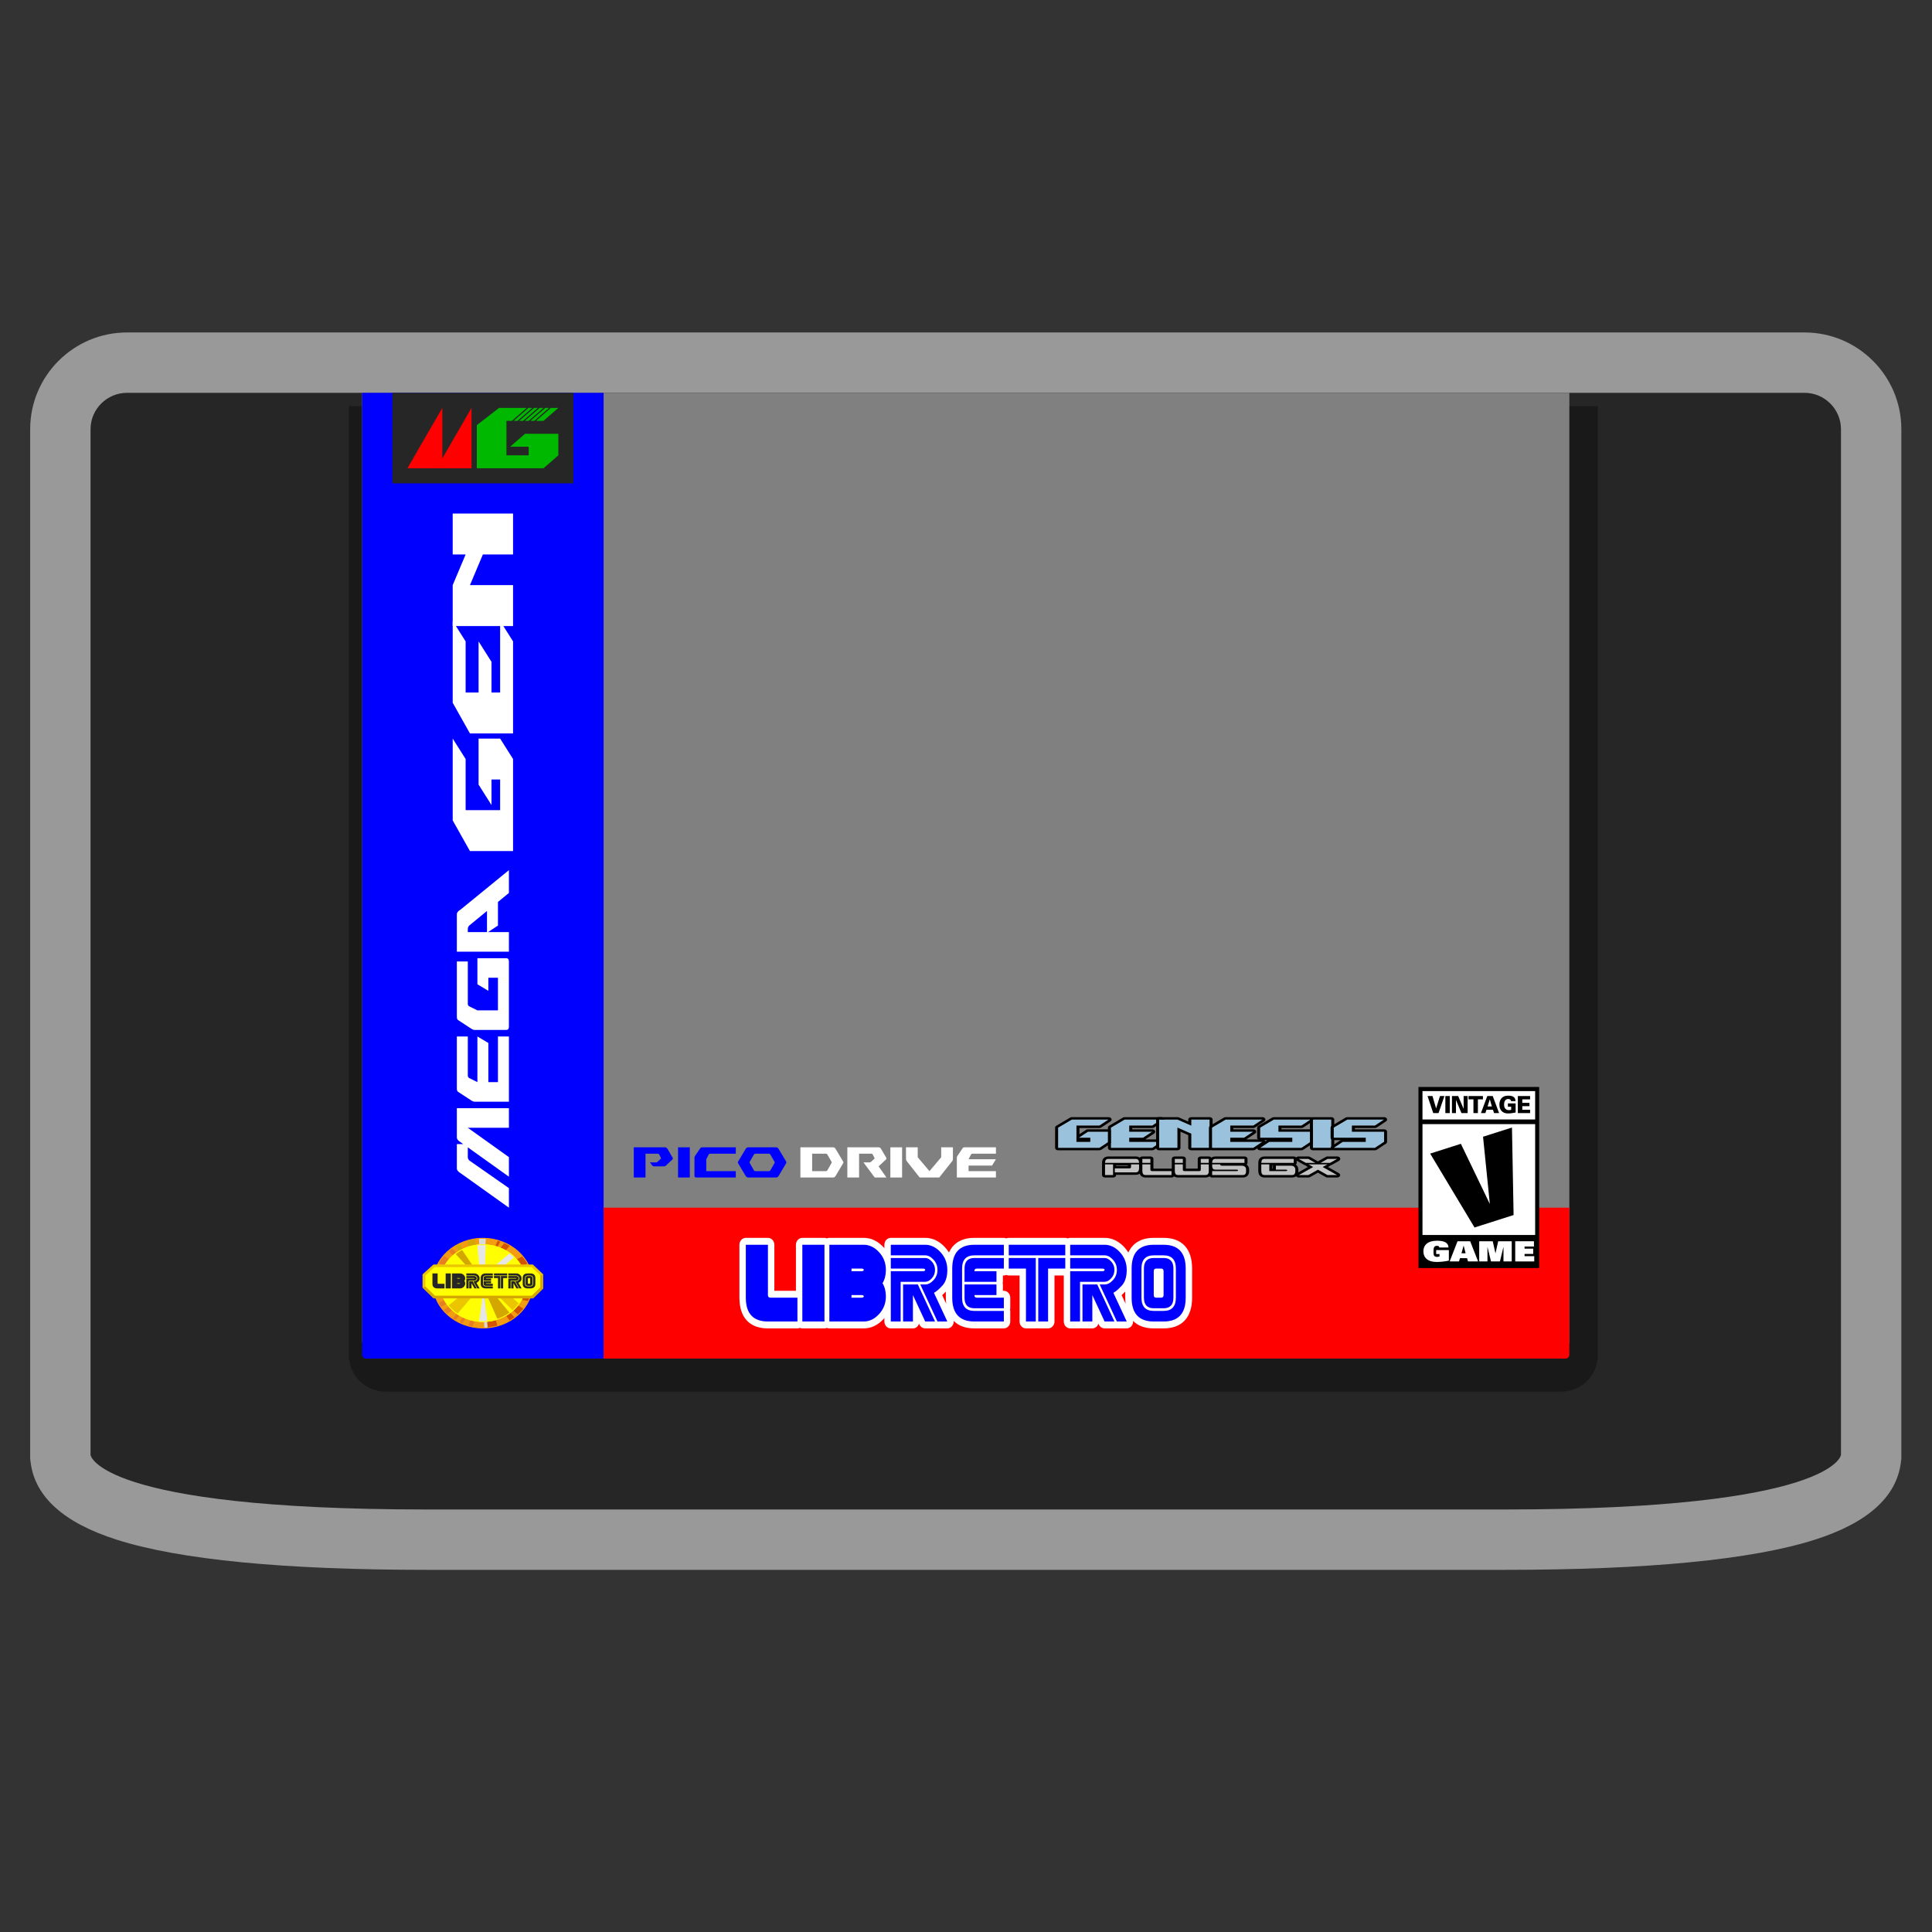 <?xml version="1.0" encoding="UTF-8" standalone="no"?>
<svg
   xmlns:dc="http://purl.org/dc/elements/1.1/"
   xmlns:cc="http://creativecommons.org/ns#"
   xmlns:rdf="http://www.w3.org/1999/02/22-rdf-syntax-ns#"
   xmlns:svg="http://www.w3.org/2000/svg"
   xmlns="http://www.w3.org/2000/svg"
   viewBox="0 0 341.333 341.333"
   height="341.333"
   width="341.333"
   xml:space="preserve"
   id="svg2"
   version="1.1"><rect x="0" y="0" width="341.333" height="341.333" fill="#333333" stroke="none"/><defs
     id="defs6"><clipPath
       id="clipPath18"
       clipPathUnits="userSpaceOnUse"><path
         id="path16"
         d="M 0,256 H 256 V 0 H 0 Z" /></clipPath><clipPath
       id="clipPath26"
       clipPathUnits="userSpaceOnUse"><path
         id="path24"
         d="M 4,212 H 252 V 48 H 4 Z" /></clipPath></defs><g
     transform="matrix(1.333,0,0,-1.333,0,341.333)"
     id="g10"><g
       id="g12"><g
         clip-path="url(#clipPath18)"
         id="g14"><g
           id="g20"><g
             id="g22" /><g
             id="g34"><g
               style="opacity:0.5"
               id="g32"
               clip-path="url(#clipPath26)"><g
                 id="g30"
                 transform="translate(239.167,212)"><path
                   id="path28"
                   style="fill:#ffffff;fill-opacity:1;fill-rule:nonzero;stroke:none"
                   d="m 0,0 h -222.333 c -7.077,0 -12.834,-5.75 -12.834,-12.818 v -135.955 -0.5 l 0.062,-0.496 c 0.573,-4.568 4.416,-8.013 11.422,-10.241 8.325,-2.647 22.139,-3.989 41.061,-3.99 h 142.911 c 18.921,0.001 32.736,1.343 41.061,3.99 7.006,2.228 10.848,5.673 11.421,10.241 l 0.062,0.496 v 0.5 135.955 C 12.833,-5.75 7.076,0 0,0" /></g></g></g></g><g
           transform="translate(239.167,204)"
           id="g36"><path
             id="path38"
             style="fill:#262626;fill-opacity:1;fill-rule:nonzero;stroke:none"
             d="m 0,0 h -222.333 c -2.659,0 -4.834,-2.168 -4.834,-4.818 v -135.955 c 0,0 0.906,-7.226 44.545,-7.227 h 142.911 c 43.638,0.001 44.544,7.227 44.544,7.227 V -4.818 C 4.833,-2.168 2.658,0 0,0" /></g><g
           transform="translate(211.778,202.237)"
           id="g40"><path
             id="path42"
             style="fill:#191919;fill-opacity:1;fill-rule:nonzero;stroke:none"
             d="m 0,0 h -165.542 v -125.779 c 0,-2.67 2.164,-4.834 4.834,-4.834 H -4.833 c 2.669,0 4.833,2.164 4.833,4.834 z" /></g><g
           transform="translate(208,204)"
           id="g44"><path
             id="path46"
             style="fill:#808080;fill-opacity:1;fill-rule:nonzero;stroke:none"
             d="M 0,0 V -125.541 C 0,-126.897 -1.079,-128 -2.406,-128 h -155.188 c -1.327,0 -2.406,1.103 -2.406,2.459 V 0 H 0" /></g><g
           transform="translate(207.49,76)"
           id="g48"><path
             id="path50"
             style="fill:#ff0000;fill-opacity:1;fill-rule:nonzero;stroke:none"
             d="m 0,0 h -135.49 v 20 h 136 V 0.51 C 0.51,0.228 0.282,0 0,0" /></g><g
           transform="translate(188,112)"
           id="g52"><path
             id="path54"
             style="fill:#000000;fill-opacity:1;fill-rule:nonzero;stroke:none"
             d="M 0,0 V -4.309 -4.922 -19.712 -20.237 -24 h 16 v 3.763 0.525 14.79 0.613 V 0 Z" /></g><path
           id="path56"
           style="fill:#ffffff;fill-opacity:1;fill-rule:nonzero;stroke:none"
           d="m 203.467,92.381 h -14.933 v 14.692 h 14.933 z" /><path
           id="path58"
           style="fill:#ffffff;fill-opacity:1;fill-rule:nonzero;stroke:none"
           d="m 188.533,111.451 h 14.933 v -3.76 h -14.933 z" /><g
           transform="translate(190.348,90.383)"
           id="g60"><path
             id="path62"
             style="fill:#ffffff;fill-opacity:1;fill-rule:nonzero;stroke:none"
             d="M 0,0 H 1.681 V -1.4 C 1.175,-1.508 0.587,-1.578 0.054,-1.578 c -1.175,0 -1.749,0.589 -1.749,1.408 0,0.819 0.574,1.408 1.785,1.408 1.004,0 1.528,-0.271 1.541,-0.897 H 0.42 C 0.416,0.426 0.375,0.482 0.321,0.515 0.267,0.548 0.19,0.563 0.109,0.563 c -0.195,0 -0.321,-0.081 -0.385,-0.189 -0.063,-0.107 -0.081,-0.37 -0.081,-0.596 0,-0.259 0.027,-0.437 0.086,-0.523 0.077,-0.111 0.203,-0.159 0.37,-0.159 0.122,0 0.24,0.015 0.344,0.056 v 0.322 H 0 Z" /></g><g
           transform="translate(194.25,89.957)"
           id="g64"><path
             id="path66"
             style="fill:#ffffff;fill-opacity:1;fill-rule:nonzero;stroke:none"
             d="M 0,0 -0.258,1.008 H -0.267 L -0.551,0 Z M -1.071,1.593 H 0.605 L 1.654,-1.082 H 0.316 l -0.126,0.43 h -0.936 l -0.131,-0.43 h -1.238 z" /></g><g
           transform="translate(199.268,90.787)"
           id="g68"><path
             id="path70"
             style="fill:#ffffff;fill-opacity:1;fill-rule:nonzero;stroke:none"
             d="M 0,0 H -0.009 L -0.47,-1.912 H -1.654 L -2.115,0 h -0.009 v -1.912 h -1.093 v 2.675 h 1.794 l 0.357,-1.593 h 0.009 L -0.7,0.763 H 1.094 V -1.912 H 0 Z" /></g><g
           transform="translate(200.825,91.55)"
           id="g72"><path
             id="path74"
             style="fill:#ffffff;fill-opacity:1;fill-rule:nonzero;stroke:none"
             d="M 0,0 H 2.481 V -0.697 H 1.238 V -0.982 H 2.386 V -1.678 H 1.238 v -0.3 H 2.521 V -2.675 H 0 Z" /></g><g
           transform="translate(190.852,110.795)"
           id="g76"><path
             id="path78"
             style="fill:#000000;fill-opacity:1;fill-rule:nonzero;stroke:none"
             d="M 0,0 H 0.588 L -0.189,-2.258 H -0.895 L -1.648,0 h 0.653 l 0.481,-1.636 h 0.006 z" /></g><path
           id="path80"
           style="fill:#000000;fill-opacity:1;fill-rule:nonzero;stroke:none"
           d="m 191.565,110.795 h 0.59 v -2.258 h -0.59 z" /><g
           transform="translate(192.439,110.795)"
           id="g82"><path
             id="path84"
             style="fill:#000000;fill-opacity:1;fill-rule:nonzero;stroke:none"
             d="m 0,0 h 0.827 l 0.714,-1.682 0.006,0.006 V 0 H 2.079 V -2.258 H 1.261 L 0.537,-0.529 H 0.531 V -2.258 H 0 Z" /></g><g
           transform="translate(195.287,110.358)"
           id="g86"><path
             id="path88"
             style="fill:#000000;fill-opacity:1;fill-rule:nonzero;stroke:none"
             d="m 0,0 h -0.652 v 0.438 h 1.91 V 0 H 0.59 V -1.82 H 0 Z" /></g><g
           transform="translate(197.732,109.416)"
           id="g90"><path
             id="path92"
             style="fill:#000000;fill-opacity:1;fill-rule:nonzero;stroke:none"
             d="M 0,0 -0.272,0.938 H -0.281 L -0.57,0 Z m -1.45,-0.879 0.842,2.258 h 0.72 L 0.954,-0.879 H 0.286 l -0.141,0.441 h -0.866 l -0.138,-0.441 z" /></g><g
           transform="translate(200.288,109.382)"
           id="g94"><path
             id="path96"
             style="fill:#000000;fill-opacity:1;fill-rule:nonzero;stroke:none"
             d="M 0,0 H -0.434 V 0.438 H 0.59 v -1.207 c -0.478,-0.075 -0.569,-0.122 -1.083,-0.122 -0.664,0.022 -1.069,0.469 -1.069,1.176 0,0.706 0.405,1.154 1.069,1.176 0.517,0.015 1.06,-0.066 1.069,-0.723 h -0.591 c -0.029,0.219 -0.192,0.285 -0.386,0.285 -0.399,0 -0.541,-0.373 -0.541,-0.738 0,-0.445 0.21,-0.739 0.635,-0.739 0.109,0 0.218,0.019 0.307,0.038 z" /></g><g
           transform="translate(201.172,108.537)"
           id="g98"><path
             id="path100"
             style="fill:#000000;fill-opacity:1;fill-rule:nonzero;stroke:none"
             d="M 0,0 V 2.258 H 1.624 V 1.82 H 0.591 V 1.354 h 0.95 V 0.916 H 0.591 V 0.438 H 1.624 V 0 Z" /></g><g
           transform="translate(189.551,103.168)"
           id="g102"><path
             id="path104"
             style="fill:#000000;fill-opacity:1;fill-rule:nonzero;stroke:none"
             d="m 0,0 4.071,1.298 3.803,-7.903 0.028,0.009 -0.893,8.831 3.834,1.222 0.215,-11.6 -5.177,-1.651 z" /></g><g
           transform="translate(125.359,84.88)"
           id="g106"><path
             id="path108"
             style="fill:#ffffff;fill-opacity:1;fill-rule:nonzero;stroke:none"
             d="m 0,0 v -0.809 c 0,-0.285 0.023,-0.549 0.054,-0.806 l -0.533,1.144 C -0.328,-0.339 -0.165,-0.171 0,0 m 23.776,0 v -0.809 c 0,-0.285 0.023,-0.549 0.055,-0.806 l -0.533,1.144 c 0.15,0.132 0.314,0.3 0.478,0.471 M 28.86,7.12 H 27.557 C 25.896,7.12 24.758,6.434 24.192,5.176 24.044,5.419 23.872,5.65 23.671,5.868 22.904,6.699 22.02,7.12 21.043,7.12 H 16.484 C 16.368,7.12 16.258,7.094 16.158,7.049 16.057,7.094 15.948,7.12 15.832,7.12 H 8.341 C 8.225,7.12 8.116,7.094 8.015,7.049 7.915,7.094 7.805,7.12 7.689,7.12 H 3.781 C 2.12,7.12 0.982,6.434 0.416,5.176 0.267,5.419 0.095,5.65 -0.106,5.868 -0.873,6.699 -1.757,7.12 -2.733,7.12 h -4.56 c -0.469,0 -0.85,-0.41 -0.85,-0.915 V 5.731 C -8.181,5.775 -8.208,5.825 -8.248,5.868 -9.015,6.699 -9.899,7.12 -10.876,7.12 h -4.56 c -0.115,0 -0.225,-0.026 -0.325,-0.071 -0.101,0.045 -0.21,0.071 -0.326,0.071 h -2.931 c -0.47,0 -0.85,-0.41 -0.85,-0.915 V 0.106 h -2.86 v 6.099 c 0,0.505 -0.38,0.915 -0.85,0.915 h -2.931 c -0.469,0 -0.85,-0.41 -0.85,-0.915 v -7.014 c 0,-2.625 1.343,-4.071 3.781,-4.071 h 3.909 c 0.115,0 0.225,0.026 0.325,0.071 0.101,-0.045 0.21,-0.071 0.326,-0.071 h 2.931 c 0.116,0 0.225,0.026 0.326,0.071 0.1,-0.045 0.21,-0.071 0.325,-0.071 h 4.56 c 0.977,0 1.861,0.421 2.628,1.252 0.04,0.043 0.067,0.093 0.105,0.137 v -0.474 c 0,-0.505 0.381,-0.915 0.85,-0.915 h 1.303 c 0.056,0 0.11,0.006 0.163,0.017 0.052,-0.011 0.107,-0.017 0.163,-0.017 h 1.302 c 0.379,0 0.699,0.266 0.809,0.634 l 0.06,-0.128 c 0.144,-0.31 0.438,-0.506 0.76,-0.506 h 1.303 c 0.055,0 0.109,0.006 0.163,0.017 0.053,-0.011 0.107,-0.017 0.162,-0.017 h 1.303 c 0.295,0 0.569,0.164 0.723,0.434 0.099,0.172 0.133,0.37 0.117,0.565 0.639,-0.652 1.559,-0.999 2.743,-0.999 h 3.908 c 0.47,0 0.85,0.41 0.85,0.915 v 1.403 c 0,0.062 -0.022,0.116 -0.033,0.175 0.011,0.059 0.033,0.113 0.033,0.175 v 1.403 c 0,0.505 -0.38,0.915 -0.85,0.915 H 7.562 V 0.945 C 7.562,1.007 7.54,1.061 7.529,1.12 7.54,1.179 7.562,1.233 7.562,1.295 v 0.839 h 0.127 c 0.116,0 0.226,0.026 0.326,0.071 C 8.116,2.16 8.225,2.134 8.341,2.134 h 1.43 v -6.099 c 0,-0.505 0.381,-0.915 0.85,-0.915 h 1.303 c 0.055,0 0.11,0.006 0.162,0.017 0.053,-0.011 0.108,-0.017 0.163,-0.017 h 1.303 c 0.469,0 0.85,0.41 0.85,0.915 v 6.099 h 1.232 v -6.099 c 0,-0.505 0.38,-0.915 0.85,-0.915 h 1.302 c 0.056,0 0.11,0.006 0.163,0.017 0.053,-0.011 0.107,-0.017 0.163,-0.017 h 1.303 c 0.378,0 0.699,0.266 0.809,0.634 l 0.059,-0.128 c 0.144,-0.31 0.439,-0.506 0.76,-0.506 h 1.303 c 0.055,0 0.11,0.006 0.163,0.017 0.053,-0.011 0.108,-0.017 0.163,-0.017 h 1.303 c 0.294,0 0.568,0.164 0.723,0.434 0.098,0.172 0.133,0.37 0.116,0.565 0.639,-0.652 1.559,-0.999 2.743,-0.999 h 1.303 c 2.438,0 3.781,1.446 3.781,4.071 v 3.858 c 0,2.625 -1.343,4.071 -3.781,4.071" /></g><g
           transform="translate(123.928,80.915)"
           id="g110"><path
             id="path112"
             style="fill:#0000ff;fill-opacity:1;fill-rule:nonzero;stroke:none"
             d="M 0,0 H -1.303 L -2.931,3.507 V 0 H -4.234 V 4.91 H -2.28 Z M 0,6.839 C 0,6.402 -0.143,6.03 -0.429,5.722 -0.715,5.414 -1.006,5.26 -1.303,5.26 H -4.56 V 0 h -1.303 v 6.663 h 4.234 c 0.218,0 0.326,0.059 0.326,0.176 0,0.117 -0.108,0.175 -0.326,0.175 h -4.234 v 1.403 h 4.56 c 0.297,0 0.588,-0.156 0.874,-0.468 C -0.143,7.637 0,7.267 0,6.839 m 1.629,0 C 1.629,5.919 1.41,5.223 0.972,4.752 0.534,4.28 0.163,3.963 -0.141,3.799 L 1.629,0 H 0.326 l -2.28,4.91 h 0.651 c 0.384,0 0.751,0.189 1.102,0.567 0.351,0.378 0.527,0.832 0.527,1.362 0,0.522 -0.176,0.974 -0.527,1.356 -0.351,0.382 -0.718,0.572 -1.102,0.572 h -4.56 v 1.403 h 4.56 c 0.746,0 1.421,-0.327 2.025,-0.982 C 1.326,8.534 1.629,7.75 1.629,6.839" /></g><g
           transform="translate(126.208,87.929)"
           id="g114"><path
             id="path116"
             style="fill:#0000ff;fill-opacity:1;fill-rule:nonzero;stroke:none"
             d="M 0,0 C 0,2.104 0.977,3.156 2.931,3.156 H 6.84 V 1.753 H 2.931 C 1.846,1.753 1.303,1.169 1.303,0 v -3.858 c 0,-1.169 0.543,-1.753 1.628,-1.753 H 6.84 V -7.014 H 2.931 C 0.977,-7.014 0,-5.962 0,-3.858 Z" /></g><g
           transform="translate(127.837,86.175)"
           id="g118"><path
             id="path120"
             style="fill:#0000ff;fill-opacity:1;fill-rule:nonzero;stroke:none"
             d="M 0,0 V 1.753 C 0,2.689 0.434,3.156 1.303,3.156 H 5.211 V 1.753 H 1.629 C 1.411,1.753 1.303,1.637 1.303,1.403 H 4.234 V 0 Z" /></g><g
           transform="translate(127.837,85.825)"
           id="g122"><path
             id="path124"
             style="fill:#0000ff;fill-opacity:1;fill-rule:nonzero;stroke:none"
             d="M 0,0 H 4.234 V -1.403 H 1.303 c 0,-0.234 0.108,-0.351 0.326,-0.351 H 5.211 V -3.156 H 1.303 C 0.434,-3.156 0,-2.689 0,-1.754 Z" /></g><g
           transform="translate(137.608,89.332)"
           id="g126"><path
             id="path128"
             style="fill:#0000ff;fill-opacity:1;fill-rule:nonzero;stroke:none"
             d="M 0,0 H 3.583 V -1.403 H 1.303 V -8.417 H 0 Z m -0.326,0 v -8.417 h -1.303 v 7.014 H -3.908 V 0 Z m 3.909,0.351 h -7.491 v 1.403 h 7.491 z" /></g><g
           transform="translate(147.705,80.915)"
           id="g130"><path
             id="path132"
             style="fill:#0000ff;fill-opacity:1;fill-rule:nonzero;stroke:none"
             d="M 0,0 H -1.303 L -2.931,3.507 V 0 H -4.234 V 4.91 H -2.28 Z M 0,6.839 C 0,6.402 -0.143,6.03 -0.429,5.722 -0.715,5.414 -1.006,5.26 -1.303,5.26 H -4.56 V 0 h -1.303 v 6.663 h 4.234 c 0.218,0 0.326,0.059 0.326,0.176 0,0.117 -0.108,0.175 -0.326,0.175 h -4.234 v 1.403 h 4.56 c 0.297,0 0.588,-0.156 0.874,-0.468 C -0.143,7.637 0,7.267 0,6.839 m 1.629,0 C 1.629,5.919 1.41,5.223 0.972,4.752 0.534,4.28 0.163,3.963 -0.141,3.799 L 1.629,0 H 0.326 l -2.28,4.91 h 0.651 c 0.384,0 0.751,0.189 1.102,0.567 0.351,0.378 0.527,0.832 0.527,1.362 0,0.522 -0.176,0.974 -0.527,1.356 -0.351,0.382 -0.718,0.572 -1.102,0.572 h -4.56 v 1.403 h 4.56 c 0.746,0 1.421,-0.327 2.025,-0.982 C 1.326,8.534 1.629,7.75 1.629,6.839" /></g><g
           transform="translate(154.219,87.578)"
           id="g134"><path
             id="path136"
             style="fill:#0000ff;fill-opacity:1;fill-rule:nonzero;stroke:none"
             d="M 0,0 C 0,0.234 -0.109,0.351 -0.326,0.351 H -0.977 C -1.194,0.351 -1.303,0.234 -1.303,0 v -3.156 c 0,-0.234 0.109,-0.351 0.326,-0.351 h 0.651 C -0.109,-3.507 0,-3.39 0,-3.156 Z M 1.303,0.351 V -3.507 C 1.303,-4.442 0.869,-4.91 0,-4.91 h -1.303 c -0.868,0 -1.303,0.468 -1.303,1.403 v 3.858 c 0,0.935 0.435,1.402 1.303,1.402 H 0 c 0.869,0 1.303,-0.467 1.303,-1.402 m 0.326,0 C 1.629,1.52 1.086,2.104 0,2.104 h -1.303 c -1.086,0 -1.628,-0.584 -1.628,-1.753 v -3.858 c 0,-1.169 0.542,-1.753 1.628,-1.753 H 0 c 1.086,0 1.629,0.584 1.629,1.753 z m 1.302,0 V -3.507 C 2.931,-5.611 1.954,-6.663 0,-6.663 h -1.303 c -1.954,0 -2.931,1.052 -2.931,3.156 v 3.858 c 0,2.104 0.977,3.156 2.931,3.156 H 0 c 1.954,0 2.931,-1.052 2.931,-3.156" /></g><g
           transform="translate(102.107,84.071)"
           id="g138"><path
             id="path140"
             style="fill:#0000ff;fill-opacity:1;fill-rule:nonzero;stroke:none"
             d="M 0,0 C -0.217,0 -0.326,0.117 -0.326,0.351 V 7.014 H -3.257 V 0 c 0,-2.104 0.977,-3.156 2.931,-3.156 h 3.909 l 0,3.156 z" /></g><path
           id="path142"
           style="fill:#0000ff;fill-opacity:1;fill-rule:nonzero;stroke:none"
           d="m 106.34,80.915 h 2.931 v 10.17 h -2.931 z" /><g
           transform="translate(114.157,87.578)"
           id="g144"><path
             id="path146"
             style="fill:#0000ff;fill-opacity:1;fill-rule:nonzero;stroke:none"
             d="M 0,0 H -1.303 V 0.351 H 0 C 0.217,0.351 0.326,0.292 0.326,0.175 0.326,0.058 0.217,0 0,0 m 0,-3.507 h -1.303 v 0.351 H 0 c 0.217,0 0.326,-0.059 0.326,-0.176 C 0.326,-3.449 0.217,-3.507 0,-3.507 M 3.257,0.175 C 3.257,1.087 2.955,1.87 2.351,2.525 1.746,3.18 1.071,3.507 0.326,3.507 h -4.56 v -10.17 h 4.56 c 0.745,0 1.42,0.327 2.025,0.982 0.604,0.654 0.906,1.438 0.906,2.349 0,0.663 -0.148,1.243 -0.445,1.742 0.297,0.499 0.445,1.087 0.445,1.765" /></g><g
           transform="translate(80,76)"
           id="g148"><path
             id="path150"
             style="fill:#0000ff;fill-opacity:1;fill-rule:nonzero;stroke:none"
             d="M 0,0 H -31.49 C -31.772,0 -32,0.228 -32,0.51 V 128 H 0 Z" /></g><path
           id="path152"
           style="fill:#262626;fill-opacity:1;fill-rule:nonzero;stroke:none"
           d="M 76,192 H 52 v 12 h 24 z" /><g
           transform="translate(58.624,202)"
           id="g154"><path
             id="path156"
             style="fill:#ff0000;fill-opacity:1;fill-rule:nonzero;stroke:none"
             d="M 0,0 V -8 H -4.624 Z" /></g><g
           transform="translate(62.493,202)"
           id="g158"><path
             id="path160"
             style="fill:#ff0000;fill-opacity:1;fill-rule:nonzero;stroke:none"
             d="M 0,0 V -8 H -4.624 Z" /></g><g
           transform="translate(71.288,202)"
           id="g162"><path
             id="path164"
             style="fill:#00b800;fill-opacity:1;fill-rule:nonzero;stroke:none"
             d="m 0,0 h -0.502 l -1.965,-1.714 h 0.502 z" /></g><g
           transform="translate(72.029,202)"
           id="g166"><path
             id="path168"
             style="fill:#00b800;fill-opacity:1;fill-rule:nonzero;stroke:none"
             d="m 0,0 h -0.502 l -1.965,-1.714 h 0.502 z" /></g><g
           transform="translate(70.045,202)"
           id="g170"><path
             id="path172"
             style="fill:#00b800;fill-opacity:1;fill-rule:nonzero;stroke:none"
             d="m 0,0 -1.965,-1.714 h 0.502 L 0.502,0 Z" /></g><g
           transform="translate(67.615,196.857)"
           id="g174"><path
             id="path176"
             style="fill:#00b800;fill-opacity:1;fill-rule:nonzero;stroke:none"
             d="M 0,0 H 2.456 V -1.143 H -0.491 V 3.429 H 0.227 L 2.191,5.143 H -1.474 L -4.421,2.857 v -5.714 h 8.842 l 1.964,1.714 v 2.857 h -4.42 z" /></g><g
           transform="translate(72.77,202)"
           id="g178"><path
             id="path180"
             style="fill:#00b800;fill-opacity:1;fill-rule:nonzero;stroke:none"
             d="m 0,0 h -0.502 l -1.965,-1.714 h 0.502 z" /></g><g
           transform="translate(74,202)"
           id="g182"><path
             id="path184"
             style="fill:#00b800;fill-opacity:1;fill-rule:nonzero;stroke:none"
             d="m 0,0 h -0.991 l -1.964,-1.714 h 0.99 z" /></g><g
           transform="translate(64.545,135.323)"
           id="g186"><path
             id="path188"
             style="fill:#ffffff;fill-opacity:1;fill-rule:nonzero;stroke:none"
             d="M 0,0 -2.361,-1.934 C -2.482,-2.078 -2.542,-2.222 -2.542,-2.367 V -2.799 H 0 Z M 2.905,5.414 V 2.388 L 1.453,1.199 V -1.934 L 0.136,-2.799 h 2.769 v -2.593 h -6.9 v 4.971 c 0,0.216 0.182,0.432 0.545,0.648 z M 1.453,-13.173 V -8.85 H 0.182 v -1.729 l -1.453,0.864 v 3.458 h 3.813 c 0.242,0 0.363,-0.144 0.363,-0.432 v -8.645 c 0,-0.288 -0.121,-0.432 -0.363,-0.432 h -4.176 c -0.121,0 -0.242,0.036 -0.363,0.108 l -1.816,1.189 c -0.121,0.072 -0.182,0.216 -0.182,0.432 v 7.348 h 1.453 v -5.619 c 0,-0.144 0.06,-0.252 0.181,-0.324 l 1.09,-0.541 z m -1.271,-9.509 h 1.271 v 6.052 h 1.452 v -8.645 h -4.539 c -0.121,0 -0.242,0.036 -0.363,0.108 l -1.816,1.188 c -0.121,0.072 -0.182,0.217 -0.182,0.433 v 6.916 h 1.453 v -5.187 c 0,-0.144 0.06,-0.253 0.181,-0.325 l 1.09,-0.54 v 6.052 l 1.453,-0.865 z m 2.723,-16.641 -6.355,4.538 c -0.363,0.216 -0.545,0.433 -0.545,0.649 v 3.242 h 0.844 l -0.299,0.216 c -0.363,0.216 -0.545,0.432 -0.545,0.648 v 3.89 h 6.9 v -2.593 h -5.447 l 5.447,-3.89 v -2.594 l -5.447,3.89 v -1.296 c 0,-0.145 0.06,-0.289 0.181,-0.433 l 5.266,-3.674 z" /></g><g
           transform="translate(68,143.263)"
           id="g190"><path
             id="path192"
             style="fill:#ffffff;fill-opacity:1;fill-rule:nonzero;stroke:none"
             d="M 0,0 H -5.714 L -8,4.067 v 10.845 l 1.714,-2.711 V 5.423 h 4.572 V 9.49 H -2.857 V 6.1 l -1.714,2.712 v 6.1 h 2.857 L 0,12.201 Z" /></g><g
           transform="translate(68,158.853)"
           id="g194"><path
             id="path196"
             style="fill:#ffffff;fill-opacity:1;fill-rule:nonzero;stroke:none"
             d="M 0,0 H -5.714 L -8,4.067 v 10.845 l 1.714,-2.711 V 5.423 h 1.715 v 6.778 L -2.857,9.49 V 5.423 h 1.143 v 9.489 L 0,12.201 Z" /></g><g
           transform="translate(68,173.088)"
           id="g198"><path
             id="path200"
             style="fill:#ffffff;fill-opacity:1;fill-rule:nonzero;stroke:none"
             d="M 0,0 H -8 V 5.423 L -6.286,9.49 H -8 v 5.422 H 0 V 9.49 H -4 L -5.714,5.423 H 0 Z" /></g><g
           transform="translate(147.746,100.676)"
           id="g202"><path
             id="path204"
             style="fill:#c2c2c2;fill-opacity:1;fill-rule:nonzero;stroke:none"
             d="m 0,0 v 0.538 h 1.936 c 0.143,0 0.214,0.059 0.214,0.179 V 1.076 H 3.226 V 0.538 C 3.226,0.179 3.082,0 2.795,0 Z m -1.29,1.076 h 1.075 V -0.359 H -1.29 Z m 0,0.179 c 0,0.359 0.143,0.538 0.43,0.538 h 3.655 c 0.287,0 0.431,-0.179 0.431,-0.538 z" /></g><path
           id="path206"
           style="fill:#000000;fill-opacity:1;fill-rule:nonzero;stroke:none"
           d="m 147.927,101.614 h 1.573 v -0.082 h -1.573 z m 2.614,1.173 h -3.655 c -0.194,0 -0.826,-0.062 -0.826,-0.856 0,-0.031 0.005,-0.061 0.016,-0.089 -0.011,-0.029 -0.016,-0.059 -0.016,-0.09 v -1.435 c 0,-0.175 0.177,-0.317 0.396,-0.317 h 1.075 c 0.219,0 0.396,0.142 0.396,0.317 v 0.042 h 2.614 c 0.194,0 0.827,0.061 0.827,0.855 v 0.538 c 0,0.031 -0.006,0.061 -0.016,0.09 0.01,0.028 0.016,0.058 0.016,0.089 0,0.794 -0.633,0.856 -0.827,0.856 m -3.01,-2.47 h -1.075 v 1.435 h 1.075 z m 3.44,1.435 v -0.538 c 0,-0.359 -0.143,-0.538 -0.43,-0.538 h -2.795 v 0.538 h 1.936 c 0.143,0 0.214,0.06 0.214,0.179 v 0.359 h 1.075 m -0.43,0.718 c 0.287,0 0.43,-0.18 0.43,-0.539 h -4.515 c 0,0.359 0.143,0.539 0.43,0.539 h 3.655" /><g
           transform="translate(151.832,100.317)"
           id="g208"><path
             id="path210"
             style="fill:#c2c2c2;fill-opacity:1;fill-rule:nonzero;stroke:none"
             d="M 0,0 C -0.287,0 -0.43,0.179 -0.43,0.538 V 1.435 H 0.645 V 0.718 c 0,-0.12 0.071,-0.18 0.215,-0.18 H 3.44 V 0 Z M 0.645,1.614 H -0.43 v 0.539 h 1.075 z" /></g><g
           transform="translate(152.477,102.787)"
           id="g212"><path
             id="path214"
             style="fill:#000000;fill-opacity:1;fill-rule:nonzero;stroke:none"
             d="m 0,0 h -1.075 c -0.219,0 -0.396,-0.142 -0.396,-0.317 v -0.539 c 0,-0.031 0.005,-0.061 0.016,-0.089 -0.011,-0.029 -0.016,-0.059 -0.016,-0.09 v -0.897 c 0,-0.793 0.632,-0.855 0.826,-0.855 h 3.44 c 0.219,0 0.396,0.142 0.396,0.317 v 0.538 c 0,0.176 -0.177,0.318 -0.396,0.318 H 0.396 v 0.579 c 0,0.031 -0.006,0.061 -0.016,0.09 0.01,0.028 0.016,0.058 0.016,0.089 v 0.539 C 0.396,-0.142 0.219,0 0,0 m 0,-1.035 v -0.717 c 0,-0.12 0.071,-0.18 0.215,-0.18 h 2.58 V -2.47 h -3.44 c -0.287,0 -0.43,0.18 -0.43,0.538 v 0.897 H 0 m 0,0.179 h -1.075 v 0.539 H 0 Z" /></g><path
           id="path216"
           style="fill:#c2c2c2;fill-opacity:1;fill-rule:nonzero;stroke:none"
           d="m 159.143,102.47 h 1.075 v -0.539 h -1.075 z m -3.01,-2.153 c -0.287,0 -0.43,0.179 -0.43,0.538 v 0.897 h 1.075 v -0.717 c 0,-0.12 0.071,-0.18 0.214,-0.18 h 1.936 c 0.144,0 0.215,0.06 0.215,0.18 v 0.717 h 1.075 v -0.897 c 0,-0.359 -0.143,-0.538 -0.43,-0.538 z m 0.645,1.614 h -1.075 v 0.539 h 1.075 z" /><g
           transform="translate(160.218,102.787)"
           id="g218"><path
             id="path220"
             style="fill:#000000;fill-opacity:1;fill-rule:nonzero;stroke:none"
             d="m 0,0 h -1.075 c -0.219,0 -0.396,-0.142 -0.396,-0.317 v -0.539 c 0,-0.031 0.005,-0.061 0.016,-0.089 -0.011,-0.029 -0.016,-0.059 -0.016,-0.09 v -0.579 h -1.573 v 0.579 c 0,0.031 -0.006,0.061 -0.016,0.09 0.01,0.028 0.016,0.058 0.016,0.089 v 0.539 C -3.044,-0.142 -3.222,0 -3.44,0 h -1.076 c -0.218,0 -0.396,-0.142 -0.396,-0.317 v -0.539 c 0,-0.031 0.006,-0.061 0.016,-0.089 -0.01,-0.029 -0.016,-0.059 -0.016,-0.09 v -0.897 c 0,-0.793 0.633,-0.855 0.827,-0.855 h 3.655 c 0.194,0 0.826,0.062 0.826,0.855 v 0.897 c 0,0.031 -0.006,0.061 -0.016,0.09 0.01,0.028 0.016,0.058 0.016,0.089 v 0.539 C 0.396,-0.142 0.219,0 0,0 M 0,-1.035 V -1.932 C 0,-2.29 -0.143,-2.47 -0.43,-2.47 h -3.655 c -0.287,0 -0.431,0.18 -0.431,0.538 v 0.897 h 1.076 v -0.717 c 0,-0.12 0.071,-0.18 0.214,-0.18 h 1.936 c 0.143,0 0.215,0.06 0.215,0.18 v 0.717 H 0 m -3.44,0.179 h -1.075 v 0.539 h 1.075 z m 3.44,0 h -1.075 v 0.539 H 0 Z" /></g><g
           transform="translate(160.648,101.573)"
           id="g222"><path
             id="path224"
             style="fill:#c2c2c2;fill-opacity:1;fill-rule:nonzero;stroke:none"
             d="M 0,0 V 0.179 H 1.075 C 1.075,0.059 1.147,0 1.29,0 h 2.581 c 0.43,0 0.645,-0.18 0.645,-0.538 v -0.18 c 0,-0.358 -0.144,-0.538 -0.431,-0.538 H 0 v 0.538 h 3.226 c 0.143,0 0.214,0.03 0.214,0.09 0,0.06 -0.071,0.09 -0.214,0.09 H 0.43 C 0.143,-0.538 0,-0.359 0,0 M 0,0.358 C 0,0.717 0.143,0.897 0.43,0.897 H 4.301 V 0.358 Z" /></g><g
           transform="translate(164.948,102.787)"
           id="g226"><path
             id="path228"
             style="fill:#000000;fill-opacity:1;fill-rule:nonzero;stroke:none"
             d="m 0,0 h -3.871 c -0.193,0 -0.826,-0.062 -0.826,-0.856 0,-0.031 0.006,-0.061 0.016,-0.089 -0.01,-0.029 -0.016,-0.059 -0.016,-0.09 v -0.179 c 0,-0.213 0.046,-0.373 0.116,-0.493 -0.072,-0.058 -0.116,-0.137 -0.116,-0.225 V -2.47 c 0,-0.175 0.177,-0.317 0.396,-0.317 h 4.086 c 0.193,0 0.826,0.062 0.826,0.855 v 0.18 c 0,0.295 -0.118,0.524 -0.332,0.671 0.072,0.057 0.117,0.137 0.117,0.225 v 0.539 C 0.396,-0.142 0.219,0 0,0 m -3.226,-1.035 c 0,-0.12 0.072,-0.179 0.215,-0.179 h 2.581 c 0.43,0 0.645,-0.18 0.645,-0.538 v -0.18 c 0,-0.358 -0.144,-0.538 -0.43,-0.538 h -4.086 v 0.538 h 3.226 c 0.143,0 0.215,0.03 0.215,0.09 0,0.06 -0.072,0.09 -0.215,0.09 h -2.796 c -0.286,0 -0.43,0.179 -0.43,0.538 v 0.179 h 1.075 M 0,-0.317 v -0.539 h -4.301 c 0,0.359 0.144,0.539 0.43,0.539 H 0" /></g><g
           transform="translate(167.166,100.855)"
           id="g230"><path
             id="path232"
             style="fill:#c2c2c2;fill-opacity:1;fill-rule:nonzero;stroke:none"
             d="M 0,0 V 0.897 H 1.075 V 0 H 3.226 C 3.369,0 3.44,0.03 3.44,0.09 3.44,0.149 3.369,0.18 3.226,0.18 H 1.935 v 0.538 h 1.936 c 0.43,0 0.645,-0.18 0.645,-0.538 V 0 c 0,-0.359 -0.144,-0.538 -0.431,-0.538 H 0.43 C 0.143,-0.538 0,-0.359 0,0 M 0,1.076 C 0,1.435 0.143,1.614 0.43,1.614 H 4.301 V 1.076 Z" /></g><g
           transform="translate(168.638,101.614)"
           id="g234"><path
             id="path236"
             style="fill:#000000;fill-opacity:1;fill-rule:nonzero;stroke:none"
             d="M 0,0 H 0.071 C 0.069,-0.013 0.068,-0.027 0.068,-0.041 v -0.4 H 0 Z m 2.83,1.173 h -3.871 c -0.194,0 -0.826,-0.062 -0.826,-0.856 0,-0.031 0.005,-0.061 0.016,-0.089 -0.011,-0.029 -0.016,-0.059 -0.016,-0.09 v -0.897 c 0,-0.793 0.632,-0.855 0.826,-0.855 h 3.655 c 0.194,0 0.826,0.062 0.826,0.855 v 0.18 c 0,0.295 -0.117,0.524 -0.332,0.671 0.073,0.057 0.118,0.137 0.118,0.225 v 0.539 c 0,0.175 -0.178,0.317 -0.396,0.317 M -0.396,0.138 v -0.897 h 2.15 c 0.144,0 0.215,0.03 0.215,0.09 0,0.06 -0.071,0.09 -0.215,0.09 h -1.29 v 0.538 h 1.935 c 0.431,0 0.645,-0.18 0.645,-0.538 v -0.18 c 0,-0.358 -0.143,-0.537 -0.43,-0.537 h -3.655 c -0.287,0 -0.43,0.179 -0.43,0.537 v 0.897 h 1.075 M 2.83,0.856 V 0.317 h -4.301 c 0,0.359 0.143,0.539 0.43,0.539 H 2.83" /></g><g
           transform="translate(175.952,102.47)"
           id="g238"><path
             id="path240"
             style="fill:#c2c2c2;fill-opacity:1;fill-rule:nonzero;stroke:none"
             d="M 0,0 H 1.29 L 0.331,-0.539 h -1.287 z m -0.013,-2.152 -1.262,0.709 -1.263,-0.709 h -1.289 l 1.907,1.073 -0.642,0.361 H 0.012 L -0.63,-1.079 1.277,-2.152 Z M -2.882,-0.539 -3.84,0 h 1.29 l 0.955,-0.539 z" /></g><g
           transform="translate(175.964,101.435)"
           id="g242"><path
             id="path244"
             style="fill:#000000;fill-opacity:1;fill-rule:nonzero;stroke:none"
             d="m 0,0 h 0.004 z m 1.278,0.718 h 0.004 z m 0,0.634 h -1.29 c -0.081,0 -0.161,-0.02 -0.228,-0.058 L -1.195,0.756 C -1.231,0.736 -1.262,0.711 -1.287,0.684 -1.312,0.711 -1.343,0.736 -1.379,0.756 L -2.334,1.294 C -2.401,1.332 -2.48,1.352 -2.562,1.352 h -1.29 c -0.173,0 -0.326,-0.09 -0.378,-0.222 -0.052,-0.132 0.009,-0.275 0.151,-0.355 l 0.958,-0.538 c 0.056,-0.032 0.122,-0.051 0.19,-0.056 0.028,-0.049 0.072,-0.091 0.129,-0.123 l 0.181,-0.102 -1.446,-0.814 c -0.141,-0.079 -0.202,-0.223 -0.15,-0.355 0.052,-0.132 0.205,-0.222 0.378,-0.222 h 1.29 c 0.081,0 0.16,0.02 0.227,0.058 l 1.035,0.582 1.035,-0.582 c 0.067,-0.038 0.146,-0.058 0.227,-0.058 h 1.29 c 0.173,0 0.326,0.09 0.378,0.222 0.052,0.132 -0.009,0.276 -0.15,0.355 L 0.047,-0.044 0.228,0.058 C 0.285,0.09 0.329,0.132 0.357,0.181 0.425,0.186 0.491,0.205 0.547,0.237 L 1.505,0.775 C 1.647,0.855 1.708,0.998 1.656,1.13 1.604,1.262 1.451,1.352 1.278,1.352 M 0,0.317 -0.642,-0.044 1.265,-1.117 h -1.29 l -1.262,0.709 -1.262,-0.709 h -1.29 l 1.907,1.073 -0.642,0.361 H 0 m -2.562,0.718 0.956,-0.539 h -1.287 l -0.959,0.539 h 1.29 m 3.84,0 L 0.32,0.496 h -1.287 l 0.955,0.539 h 1.29" /></g><g
           transform="translate(140.238,103.925)"
           id="g246"><path
             id="path248"
             style="fill:#9bc2dd;fill-opacity:1;fill-rule:nonzero;stroke:none"
             d="M 0,0 V 2.684 L 1.826,3.758 H 6.694 L 5.477,2.953 H 2.434 V 0.805 H 4.26 V 1.342 H 2.738 L 3.955,2.147 H 6.694 V 0.805 L 5.477,0 Z" /></g><g
           transform="translate(146.932,107.365)"
           id="g250"><path
             id="path252"
             style="fill:#000000;fill-opacity:1;fill-rule:nonzero;stroke:none"
             d="M 0,0 H 0.004 Z M 0.004,0.635 H 0 -4.868 c -0.085,0 -0.167,-0.022 -0.235,-0.062 L -6.928,-0.501 C -7.03,-0.56 -7.09,-0.655 -7.09,-0.756 v -2.685 c 0,-0.175 0.177,-0.317 0.396,-0.317 h 5.477 c 0.092,0 0.181,0.026 0.252,0.073 l 1.217,0.805 c 0.091,0.06 0.144,0.15 0.144,0.245 v 1.342 c 0,0.175 -0.177,0.317 -0.396,0.317 h -2.738 c -0.092,0 -0.182,-0.026 -0.253,-0.073 l -0.873,-0.577 v 0.821 h 2.647 c 0.092,0 0.181,0.025 0.252,0.072 l 1.203,0.796 c 0.097,0.058 0.16,0.15 0.16,0.254 0,0.176 -0.175,0.318 -0.394,0.318 M 0,0.317 -1.217,-0.488 H -4.26 v -2.147 h 1.826 v 0.536 h -1.521 l 1.217,0.806 H 0 v -1.342 l -1.217,-0.806 h -5.477 v 2.685 l 1.826,1.073 H 0 m 0,0 h 0.004" /></g><g
           transform="translate(147.237,103.925)"
           id="g254"><path
             id="path256"
             style="fill:#9bc2dd;fill-opacity:1;fill-rule:nonzero;stroke:none"
             d="M 0,0 V 2.684 L 1.826,3.758 H 6.694 L 5.477,2.953 H 2.434 V 2.147 H 5.477 L 4.26,1.342 H 2.434 V 0.805 h 4.26 L 5.477,0 Z" /></g><g
           transform="translate(153.93,107.365)"
           id="g258"><path
             id="path260"
             style="fill:#000000;fill-opacity:1;fill-rule:nonzero;stroke:none"
             d="M 0,0 H 0.004 Z M 0.004,0.635 H 0 -4.868 c -0.085,0 -0.167,-0.022 -0.235,-0.062 L -6.928,-0.501 C -7.03,-0.56 -7.09,-0.655 -7.09,-0.756 v -2.685 c 0,-0.175 0.177,-0.317 0.396,-0.317 h 5.477 c 0.092,0 0.181,0.026 0.252,0.073 l 1.217,0.805 c 0.129,0.085 0.177,0.226 0.121,0.352 -0.057,0.126 -0.206,0.21 -0.373,0.21 h -2.144 l 1.165,0.77 c 0.097,0.058 0.16,0.151 0.16,0.255 0,0.175 -0.175,0.317 -0.394,0.317 h -0.004 -2.647 v 0.171 h 2.647 c 0.092,0 0.181,0.025 0.252,0.072 l 1.203,0.796 c 0.097,0.058 0.16,0.15 0.16,0.254 0,0.176 -0.175,0.318 -0.394,0.318 m -1.221,-1.928 h 0.004 M 0,0.317 -1.217,-0.488 H -4.26 v -0.805 h 3.043 L -2.434,-2.099 H -4.26 V -2.635 H 0 l -1.217,-0.806 h -5.477 v 2.685 l 1.826,1.073 H 0 m 0,0 h 0.004" /></g><g
           transform="translate(153.626,103.925)"
           id="g262"><path
             id="path264"
             style="fill:#9bc2dd;fill-opacity:1;fill-rule:nonzero;stroke:none"
             d="M 0,0 V 3.758 H 2.434 L 4.26,2.953 V 3.758 H 6.694 V 0 H 4.26 V 1.879 L 2.434,2.684 V 0 Z" /></g><g
           transform="translate(160.32,108)"
           id="g266"><path
             id="path268"
             style="fill:#000000;fill-opacity:1;fill-rule:nonzero;stroke:none"
             d="M 0,0 H -2.434 C -2.653,0 -2.83,-0.142 -2.83,-0.317 v -0.269 l -1.239,0.547 C -4.127,-0.014 -4.193,0 -4.26,0 H -6.694 C -6.913,0 -7.09,-0.142 -7.09,-0.317 v -3.758 c 0,-0.176 0.177,-0.318 0.396,-0.318 h 2.434 c 0.219,0 0.396,0.142 0.396,0.318 v 2.147 l 1.034,-0.456 v -1.691 c 0,-0.176 0.177,-0.318 0.396,-0.318 H 0 c 0.219,0 0.396,0.142 0.396,0.318 v 3.758 C 0.396,-0.142 0.219,0 0,0 m 0,-0.317 v -3.758 h -2.434 v 1.879 l -1.826,0.805 v -2.684 h -2.434 v 3.758 h 2.434 l 1.826,-0.806 v 0.806 H 0" /></g><g
           transform="translate(160.624,103.925)"
           id="g270"><path
             id="path272"
             style="fill:#9bc2dd;fill-opacity:1;fill-rule:nonzero;stroke:none"
             d="M 0,0 V 2.684 L 1.826,3.758 H 6.694 L 5.477,2.953 H 2.434 V 2.147 H 5.477 L 4.26,1.342 H 2.434 V 0.805 h 4.26 L 5.477,0 Z" /></g><g
           transform="translate(167.318,107.365)"
           id="g274"><path
             id="path276"
             style="fill:#000000;fill-opacity:1;fill-rule:nonzero;stroke:none"
             d="M 0,0 H 0.004 Z M 0.004,0.635 H 0 -4.868 c -0.085,0 -0.167,-0.022 -0.235,-0.062 L -6.928,-0.501 C -7.03,-0.56 -7.09,-0.655 -7.09,-0.756 v -2.685 c 0,-0.175 0.177,-0.317 0.396,-0.317 h 5.477 c 0.092,0 0.181,0.026 0.252,0.073 l 1.217,0.805 c 0.129,0.085 0.177,0.226 0.121,0.352 -0.057,0.126 -0.206,0.21 -0.373,0.21 h -2.144 l 1.165,0.77 c 0.097,0.058 0.16,0.151 0.16,0.255 0,0.175 -0.175,0.317 -0.394,0.317 h -0.004 -2.647 v 0.171 h 2.647 c 0.092,0 0.181,0.025 0.252,0.072 l 1.203,0.796 c 0.097,0.058 0.16,0.15 0.16,0.254 0,0.176 -0.175,0.318 -0.394,0.318 m -1.221,-1.928 h 0.004 M 0,0.317 -1.217,-0.488 H -4.26 v -0.805 h 3.043 L -2.434,-2.099 H -4.26 V -2.635 H 0 l -1.217,-0.806 h -5.477 v 2.685 l 1.826,1.073 H 0 m 0,0 h 0.004" /></g><g
           transform="translate(167.014,105.267)"
           id="g278"><path
             id="path280"
             style="fill:#9bc2dd;fill-opacity:1;fill-rule:nonzero;stroke:none"
             d="M 0,0 V 1.342 L 1.826,2.416 H 6.694 L 5.477,1.611 H 2.434 V 0.805 h 4.26 V -0.537 L 5.477,-1.342 H 0 l 1.217,0.805 H 4.26 V 0 Z" /></g><g
           transform="translate(173.708,107.365)"
           id="g282"><path
             id="path284"
             style="fill:#000000;fill-opacity:1;fill-rule:nonzero;stroke:none"
             d="M 0,0 H 0.004 Z M 0.004,0.635 H 0 -4.868 c -0.085,0 -0.167,-0.022 -0.235,-0.062 L -6.928,-0.501 C -7.03,-0.56 -7.09,-0.655 -7.09,-0.756 v -1.343 c 0,-0.175 0.177,-0.317 0.396,-0.317 h 0.927 l -1.179,-0.78 c -0.129,-0.085 -0.177,-0.226 -0.121,-0.352 0.057,-0.126 0.206,-0.21 0.373,-0.21 h 5.477 c 0.092,0 0.181,0.026 0.252,0.073 l 1.217,0.805 c 0.091,0.06 0.144,0.15 0.144,0.245 v 1.342 c 0,0.175 -0.177,0.317 -0.396,0.317 h -3.864 v 0.171 h 2.647 c 0.092,0 0.181,0.025 0.252,0.072 l 1.203,0.796 c 0.097,0.058 0.16,0.15 0.16,0.254 0,0.176 -0.175,0.318 -0.394,0.318 M 0,0.317 -1.217,-0.488 H -4.26 V -1.293 H 0 v -1.342 l -1.217,-0.806 h -5.477 l 1.217,0.806 h 3.043 v 0.536 h -4.26 v 1.343 l 1.826,1.073 H 0 m 0,0 h 0.004" /></g><path
           id="path286"
           style="fill:#9bc2dd;fill-opacity:1;fill-rule:nonzero;stroke:none"
           d="m 174.012,107.683 h 2.434 v -3.758 h -2.434 z" /><g
           transform="translate(176.446,108)"
           id="g288"><path
             id="path290"
             style="fill:#000000;fill-opacity:1;fill-rule:nonzero;stroke:none"
             d="M 0,0 H -2.434 C -2.653,0 -2.83,-0.142 -2.83,-0.317 v -3.758 c 0,-0.176 0.177,-0.318 0.396,-0.318 H 0 c 0.219,0 0.396,0.142 0.396,0.318 v 3.758 C 0.396,-0.142 0.219,0 0,0 m 0,-4.075 h -2.434 v 3.758 H 0 Z" /></g><g
           transform="translate(176.75,105.267)"
           id="g292"><path
             id="path294"
             style="fill:#9bc2dd;fill-opacity:1;fill-rule:nonzero;stroke:none"
             d="M 0,0 V 1.342 L 1.826,2.416 H 6.694 L 5.477,1.611 H 2.434 V 0.805 h 4.26 V -0.537 L 5.477,-1.342 H 0 l 1.217,0.805 H 4.26 V 0 Z" /></g><g
           transform="translate(183.444,107.365)"
           id="g296"><path
             id="path298"
             style="fill:#000000;fill-opacity:1;fill-rule:nonzero;stroke:none"
             d="M 0,0 H 0.004 Z M 0.004,0.635 H 0 -4.868 c -0.085,0 -0.167,-0.022 -0.235,-0.062 L -6.928,-0.501 C -7.03,-0.56 -7.09,-0.655 -7.09,-0.756 v -1.343 c 0,-0.175 0.177,-0.317 0.396,-0.317 h 0.927 l -1.179,-0.78 c -0.129,-0.085 -0.177,-0.226 -0.121,-0.352 0.057,-0.126 0.206,-0.21 0.373,-0.21 h 5.477 c 0.092,0 0.181,0.026 0.252,0.073 l 1.217,0.805 c 0.091,0.06 0.144,0.15 0.144,0.245 v 1.342 c 0,0.175 -0.177,0.317 -0.396,0.317 h -3.864 v 0.171 h 2.647 c 0.092,0 0.181,0.025 0.252,0.072 l 1.203,0.796 c 0.097,0.058 0.16,0.15 0.16,0.254 0,0.176 -0.175,0.318 -0.394,0.318 M 0,0.317 -1.217,-0.488 H -4.26 V -1.293 H 0 v -1.342 l -1.217,-0.806 h -5.477 l 1.217,0.806 h 3.043 v 0.536 h -4.26 v 1.343 l 1.826,1.073 H 0 m 0,0 h 0.004" /></g><g
           transform="translate(110.199,101.895)"
           id="g300"><path
             id="path302"
             style="fill:#ffffff;fill-opacity:1;fill-rule:nonzero;stroke:none"
             d="m 0,0 -0.551,-0.958 c -0.043,-0.063 -0.108,-0.095 -0.194,-0.095 h -1.814 v 2.316 h 1.814 c 0.086,0 0.151,-0.035 0.194,-0.105 L 0,0.211 0.032,0.105 Z M 1.555,0.211 0.551,1.895 c -0.087,0.14 -0.195,0.21 -0.324,0.21 h -4.341 v -4 h 4.341 c 0.129,0 0.237,0.07 0.324,0.211 L 1.555,0 1.587,0.105 Z" /></g><g
           transform="translate(112.305,104)"
           id="g304"><path
             id="path306"
             style="fill:#ffffff;fill-opacity:1;fill-rule:nonzero;stroke:none"
             d="M 0,0 H 4.146 C 4.276,0 4.384,-0.07 4.47,-0.211 L 5.151,-1.368 5.183,-1.474 5.151,-1.579 4.146,-2.526 5.183,-4 H 3.628 l -1.49,2 h 0.777 c 0.087,0 0.152,0.018 0.195,0.053 l 0.518,0.473 -0.259,0.527 c -0.043,0.07 -0.108,0.105 -0.194,0.105 H 1.555 L 1.555,-4 H 0 Z" /></g><g
           transform="translate(119.561,100)"
           id="g308"><path
             id="path310"
             style="fill:#ffffff;fill-opacity:1;fill-rule:nonzero;stroke:none"
             d="M 0,0 H -1.555 V 4 H 0 Z" /></g><g
           transform="translate(91.423,100)"
           id="g312"><path
             id="path314"
             style="fill:#0000ff;fill-opacity:1;fill-rule:nonzero;stroke:none"
             d="M 0,0 H -1.555 V 4 H 0 Z" /></g><g
           transform="translate(121.634,102.684)"
           id="g316"><path
             id="path318"
             style="fill:#ffffff;fill-opacity:1;fill-rule:nonzero;stroke:none"
             d="M 0,0 1.555,-1.842 3.11,0 v 1.316 h 1.555 v -1.474 c 0,-0.14 -0.022,-0.246 -0.065,-0.316 L 2.851,-2.684 H 0.259 l -1.749,2.21 c -0.043,0.07 -0.065,0.176 -0.065,0.316 v 1.474 l 1.555,0 z" /></g><g
           transform="translate(128.372,101.579)"
           id="g320"><path
             id="path322"
             style="fill:#ffffff;fill-opacity:1;fill-rule:nonzero;stroke:none"
             d="m 0,0 v -0.737 h 3.628 v -0.842 h -5.183 v 2.632 c 0,0.07 0.022,0.14 0.065,0.21 l 0.713,1.053 c 0.043,0.07 0.129,0.105 0.259,0.105 H 3.628 V 1.579 H 0.518 C 0.432,1.579 0.367,1.544 0.324,1.474 L 0,0.842 H 3.628 L 3.11,0 Z" /></g><g
           transform="translate(86.915,102)"
           id="g324"><path
             id="path326"
             style="fill:#0000ff;fill-opacity:1;fill-rule:nonzero;stroke:none"
             d="m 0,0 h -0.777 l 0.308,-0.414 c 0.05,-0.067 0.14,-0.108 0.236,-0.108 h 1.342 c 0.08,0 0.157,0.028 0.209,0.078 L 2.235,0.421 2.268,0.526 2.235,0.632 1.555,1.789 C 1.468,1.93 1.361,2 1.231,2 h -4.146 v -4 h 1.554 v 3.158 h 1.62 c 0.087,0 0.151,-0.035 0.195,-0.105 L 0.713,0.526 0.194,0.053 C 0.151,0.018 0.086,0 0,0" /></g><g
           transform="translate(97.52,100.842)"
           id="g328"><path
             id="path330"
             style="fill:#0000ff;fill-opacity:1;fill-rule:nonzero;stroke:none"
             d="m 0,0 h -1.304 v 0 h -2.609 v 1.579 l 0.326,0.631 c 0.043,0.07 0.109,0.106 0.196,0.106 H 0 v 0.842 h -4.435 c -0.13,0 -0.217,-0.035 -0.261,-0.106 L -5.413,2 C -5.457,1.93 -5.478,1.859 -5.478,1.789 v -2.421 c 0,-0.14 0.087,-0.21 0.26,-0.21 l 5.218,0 z" /></g><g
           transform="translate(102.645,101.895)"
           id="g332"><path
             id="path334"
             style="fill:#0000ff;fill-opacity:1;fill-rule:nonzero;stroke:none"
             d="m 0,0 -0.551,-0.958 c -0.043,-0.063 -0.108,-0.095 -0.194,-0.095 h -0.168 -1.441 -0.167 c -0.087,0 -0.151,0.032 -0.195,0.095 L -3.266,0 l -0.033,0.105 0.033,0.106 0.55,0.947 c 0.044,0.07 0.108,0.105 0.195,0.105 h 0.167 1.441 0.168 c 0.086,0 0.151,-0.035 0.194,-0.105 L 0,0.211 0.032,0.105 Z M 1.555,0.211 0.551,1.895 c -0.087,0.14 -0.195,0.21 -0.324,0.21 h -3.72 c -0.13,0 -0.238,-0.07 -0.324,-0.21 L -4.821,0.211 -4.854,0.105 -4.821,0 -3.817,-1.684 c 0.086,-0.141 0.194,-0.211 0.324,-0.211 h 3.72 c 0.129,0 0.237,0.07 0.324,0.211 L 1.555,0 1.587,0.105 Z" /></g><g
           transform="translate(64,91.943)"
           id="g336"><path
             id="path338"
             style="fill:#f39b11;fill-opacity:1;fill-rule:nonzero;stroke:none"
             d="m 0,0 c -3.643,0 -6.606,-2.666 -6.606,-5.943 0,-3.277 2.963,-5.943 6.606,-5.943 3.643,0 6.606,2.666 6.606,5.943 C 6.606,-2.666 3.643,0 0,0" /></g><g
           transform="translate(62.838,86.511)"
           id="g340"><path
             id="path342"
             style="fill:#e77f22;fill-opacity:1;fill-rule:nonzero;stroke:none"
             d="m 0,0 c 0,0 -4.786,2.077 -4.725,2.183 0.061,0.105 0.68,0.959 0.68,0.959 l 3.014,-2.044 0.126,0.208 -2.508,2.466 0.473,0.372 3.192,-3.387 z" /></g><g
           transform="translate(60.317,90.931)"
           id="g344"><path
             id="path346"
             style="fill:#d4a600;fill-opacity:1;fill-rule:nonzero;stroke:none"
             d="M 0,0 1.932,-2.457 3.158,-2.108 2.606,0.932 1.579,0.703 2.331,-1.562 2.016,-1.657 0.558,0.303 Z" /></g><g
           transform="translate(64.247,87.476)"
           id="g348"><path
             id="path350"
             style="fill:#d35400;fill-opacity:1;fill-rule:nonzero;stroke:none"
             d="M 0,0 C 0.105,0.208 1.679,4.21 1.755,4.188 1.831,4.165 2.101,4.079 2.101,4.079 2.101,4.079 1.325,2.735 1.41,2.693 1.494,2.65 1.578,2.526 1.578,2.526 L 2.618,3.878 3.352,3.505 2.101,2.094 2.945,0.994 5.031,2.094 5.702,1.107 1.031,-0.454 Z" /></g><g
           transform="translate(70.047,83.609)"
           id="g352"><path
             id="path354"
             style="fill:#d35400;fill-opacity:1;fill-rule:nonzero;stroke:none"
             d="m 0,0 -1.74,0.375 c 0,0 -0.589,-0.267 -0.484,-0.375 0.105,-0.108 1.583,-1.02 1.583,-1.02 l -0.729,-0.783 -1.487,1.336 c 0,0 -0.423,-0.141 -0.335,-0.247 0.088,-0.106 1.362,-1.466 1.362,-1.466 l -0.618,-0.464 -1.08,1.509 -1.031,-0.506 0.444,-1.652 -1.303,-0.233 -0.466,4.402 5.433,0.209 0.618,-0.71 z" /></g><g
           transform="translate(61.533,85.035)"
           id="g356"><path
             id="path358"
             style="fill:#e77f22;fill-opacity:1;fill-rule:nonzero;stroke:none"
             d="m 0,0 -3.421,-1.647 c 0,0 0.234,-0.461 0.291,-0.542 0.058,-0.082 1.258,0.732 1.258,0.732 0,0 0.197,-0.379 0.161,-0.417 -0.035,-0.038 -1.065,-0.772 -1.065,-0.772 l 0.493,-0.515 1.067,0.871 0.522,-0.436 -0.841,-1.034 0.319,-0.206 0.816,1.013 0.4,-0.208 -0.642,-1.116 0.39,-0.174 0.615,1.158 0.605,-0.171 -0.43,-1.255 0.551,-0.129 0.468,1.29 0.169,1.836 z" /></g><g
           transform="translate(69.722,86)"
           id="g360"><path
             id="path362"
             style="fill:#ffff00;fill-opacity:1;fill-rule:nonzero;stroke:none"
             d="m 0,0 c 0,-2.843 -2.562,-5.148 -5.723,-5.148 -3.16,0 -5.722,2.305 -5.722,5.148 0,2.843 2.562,5.148 5.722,5.148 C -2.562,5.148 0,2.843 0,0" /></g><g
           transform="translate(63.475,91.864)"
           id="g364"><path
             id="path366"
             style="fill:#d9d9d9;fill-opacity:1;fill-rule:nonzero;stroke:none"
             d="m 0,0 0.372,-5.542 0.358,-6.262 0.424,0.024 -0.629,6.257 0.398,5.592 z" /></g><g
           transform="translate(60.317,89.94)"
           id="g368"><path
             id="path370"
             style="fill:#d4a600;fill-opacity:1;fill-rule:nonzero;stroke:none"
             d="M 0,0 3.404,-3.713 5.65,-8.776 c 0,0 1.066,0.361 1.633,0.834 l -3.6,4.343 -2.813,4.142 z" /></g><g
           transform="translate(63.721,86.227)"
           id="g372"><path
             id="path374"
             style="fill:#e6e6e6;fill-opacity:1;fill-rule:nonzero;stroke:none"
             d="M 0,0 -0.462,4.878 0.673,4.921 0.463,0 0.421,-2.243 0.908,-5.344 h -1.139 l 0.454,3.205 z" /></g><g
           transform="translate(64.182,86.121)"
           id="g376"><path
             id="path378"
             style="fill:#eac500;fill-opacity:1;fill-rule:nonzero;stroke:none"
             d="M 0,0 -3.605,-4.247 -4.814,-3.143 -0.356,0.485 1.475,-0.007 4.647,-2.884 3.83,-3.792 Z" /></g><g
           transform="translate(64.479,87.344)"
           id="g380"><path
             id="path382"
             style="fill:#e6e6e6;fill-opacity:1;fill-rule:nonzero;stroke:none"
             d="M 0,0 3.121,2.658 3.739,2.135 0.673,-0.397 Z" /></g><g
           transform="translate(64,91.148)"
           id="g384"><path
             id="path386"
             style="fill:#ffff00;fill-opacity:1;fill-rule:nonzero;stroke:none"
             d="m 0,0 c -3.16,0 -5.723,-2.305 -5.723,-5.148 0,-2.844 2.563,-5.149 5.723,-5.149 3.16,0 5.723,2.305 5.723,5.149 C 5.723,-2.305 3.16,0 0,0 m 0,-0.114 c 3.086,0 5.596,-2.258 5.596,-5.034 0,-2.776 -2.51,-5.035 -5.596,-5.035 -3.086,0 -5.596,2.259 -5.596,5.035 0,2.776 2.51,5.034 5.596,5.034" /></g><g
           transform="translate(64,91.886)"
           id="g388"><path
             id="path390"
             style="fill:#f39b11;fill-opacity:1;fill-rule:nonzero;stroke:none"
             d="m 0,0 c -3.608,0 -6.543,-2.641 -6.543,-5.886 0,-3.246 2.935,-5.887 6.543,-5.887 3.608,0 6.543,2.641 6.543,5.887 C 6.543,-2.641 3.608,0 0,0 m 0,-11.886 c -3.677,0 -6.669,2.691 -6.669,6 0,3.308 2.992,6 6.669,6 3.677,0 6.669,-2.692 6.669,-6 0,-3.309 -2.992,-6 -6.669,-6" /></g><g
           transform="translate(70.616,88.47)"
           id="g392"><path
             id="path394"
             style="fill:#eac500;fill-opacity:1;fill-rule:nonzero;stroke:none"
             d="m 0,0 h -0.163 -12.844 -0.157 l -0.111,-0.1 -1.23,-1.107 -0.111,-0.1 v -0.141 -1.476 -0.134 l 0.101,-0.098 1.262,-1.221 0.113,-0.109 h 0.165 12.844 0.166 l 0.112,0.11 1.136,1.107 0.101,0.098 v 0.133 1.59 0.136 L 1.28,-1.213 0.112,-0.106 Z" /></g><g
           transform="translate(56.379,87.022)"
           id="g396"><path
             id="path398"
             style="fill:#ffff00;fill-opacity:1;fill-rule:nonzero;stroke:none"
             d="M 0,0 1.231,1.107 H 14.075 L 15.243,0 V -1.59 L 14.107,-2.697 H 1.262 L 0,-1.476 Z" /></g><g
           transform="translate(71.621,87.022)"
           id="g400"><path
             id="path402"
             style="fill:#d4a600;fill-opacity:1;fill-rule:nonzero;stroke:none"
             d="M 0,0 V -1.59 L -1.136,-2.697 H -13.98 l -1.263,1.221 -0.378,-0.129 V -1.61 l 0.101,-0.098 1.262,-1.221 0.113,-0.109 h 0.165 12.844 0.166 l 0.112,0.11 1.136,1.107 0.101,0.098 V -1.59 0 0.118 Z" /></g><g
           transform="translate(63.183,85.298)"
           id="g404"><path
             id="path406"
             style="fill:#262626;fill-opacity:1;fill-rule:nonzero;stroke:none"
             d="M 0,0 H -0.305 L -0.686,0.686 V 0 h -0.305 v 0.96 h 0.458 z M 0,1.337 C 0,1.252 -0.033,1.179 -0.1,1.119 -0.167,1.059 -0.235,1.028 -0.305,1.028 H -1.067 V 0 h -0.305 v 1.303 h 0.991 c 0.051,0 0.076,0.011 0.076,0.034 0,0.023 -0.025,0.034 -0.076,0.034 h -0.991 v 0.275 h 1.067 c 0.07,0 0.138,-0.031 0.205,-0.092 C -0.033,1.493 0,1.421 0,1.337 m 0.381,0 C 0.381,1.157 0.33,1.021 0.227,0.929 0.125,0.837 0.038,0.775 -0.033,0.743 L 0.381,0 H 0.076 l -0.533,0.96 h 0.152 c 0.09,0 0.176,0.037 0.258,0.111 0.082,0.074 0.123,0.162 0.123,0.266 0,0.102 -0.041,0.19 -0.123,0.265 -0.082,0.075 -0.168,0.112 -0.258,0.112 h -1.067 v 0.274 h 1.067 C -0.13,1.988 0.028,1.924 0.169,1.796 0.31,1.668 0.381,1.515 0.381,1.337" /></g><g
           transform="translate(63.716,86.67)"
           id="g408"><path
             id="path410"
             style="fill:#262626;fill-opacity:1;fill-rule:nonzero;stroke:none"
             d="M 0,0 C 0,0.411 0.229,0.617 0.686,0.617 H 1.6 V 0.343 H 0.686 C 0.432,0.343 0.305,0.229 0.305,0 v -0.754 c 0,-0.229 0.127,-0.343 0.381,-0.343 H 1.6 V -1.371 H 0.686 C 0.229,-1.371 0,-1.166 0,-0.754 Z" /></g><g
           transform="translate(64.097,86.327)"
           id="g412"><path
             id="path414"
             style="fill:#262626;fill-opacity:1;fill-rule:nonzero;stroke:none"
             d="M 0,0 V 0.343 C 0,0.526 0.102,0.617 0.305,0.617 H 1.219 V 0.343 H 0.381 C 0.33,0.343 0.305,0.32 0.305,0.274 H 0.991 L 0.991,0 Z" /></g><g
           transform="translate(64.097,86.258)"
           id="g416"><path
             id="path418"
             style="fill:#262626;fill-opacity:1;fill-rule:nonzero;stroke:none"
             d="M 0,0 H 0.991 V -0.274 H 0.305 c 0,-0.046 0.025,-0.069 0.076,-0.069 H 1.219 V -0.617 H 0.305 C 0.102,-0.617 0,-0.526 0,-0.343 Z" /></g><g
           transform="translate(66.384,86.944)"
           id="g420"><path
             id="path422"
             style="fill:#262626;fill-opacity:1;fill-rule:nonzero;stroke:none"
             d="M 0,0 H 0.838 V -0.274 H 0.305 v -1.372 l -0.305,0 z m -0.076,0 v -1.646 h -0.305 v 1.372 H -0.915 V 0 Z m 0.914,0.069 h -1.753 v 0.274 h 1.753 z" /></g><g
           transform="translate(68.746,85.298)"
           id="g424"><path
             id="path426"
             style="fill:#262626;fill-opacity:1;fill-rule:nonzero;stroke:none"
             d="M 0,0 H -0.305 L -0.686,0.686 V 0 h -0.305 v 0.96 h 0.458 z M 0,1.337 C 0,1.252 -0.033,1.179 -0.1,1.119 -0.167,1.059 -0.235,1.028 -0.305,1.028 H -1.067 V 0 h -0.305 v 1.303 h 0.991 c 0.051,0 0.076,0.011 0.076,0.034 0,0.023 -0.025,0.034 -0.076,0.034 h -0.991 v 0.275 h 1.067 c 0.07,0 0.138,-0.031 0.205,-0.092 C -0.033,1.493 0,1.421 0,1.337 m 0.381,0 C 0.381,1.157 0.33,1.021 0.227,0.929 0.125,0.837 0.038,0.775 -0.033,0.743 L 0.381,0 H 0.076 l -0.533,0.96 h 0.152 c 0.09,0 0.176,0.037 0.258,0.111 0.082,0.074 0.123,0.162 0.123,0.266 0,0.102 -0.041,0.19 -0.123,0.265 -0.082,0.075 -0.168,0.112 -0.258,0.112 h -1.067 v 0.274 h 1.067 C -0.13,1.988 0.028,1.924 0.169,1.796 0.31,1.668 0.381,1.515 0.381,1.337" /></g><g
           transform="translate(70.27,86.601)"
           id="g428"><path
             id="path430"
             style="fill:#262626;fill-opacity:1;fill-rule:nonzero;stroke:none"
             d="M 0,0 C 0,0.046 -0.025,0.069 -0.076,0.069 H -0.229 C -0.279,0.069 -0.305,0.046 -0.305,0 v -0.617 c 0,-0.046 0.026,-0.069 0.076,-0.069 h 0.153 C -0.025,-0.686 0,-0.663 0,-0.617 Z M 0.305,0.069 V -0.686 C 0.305,-0.868 0.203,-0.96 0,-0.96 h -0.305 c -0.203,0 -0.305,0.092 -0.305,0.274 v 0.755 c 0,0.182 0.102,0.274 0.305,0.274 H 0 c 0.203,0 0.305,-0.092 0.305,-0.274 m 0.076,0 C 0.381,0.297 0.254,0.411 0,0.411 h -0.305 c -0.254,0 -0.381,-0.114 -0.381,-0.342 v -0.755 c 0,-0.228 0.127,-0.342 0.381,-0.342 H 0 c 0.254,0 0.381,0.114 0.381,0.342 z m 0.305,0 V -0.686 C 0.686,-1.097 0.457,-1.303 0,-1.303 h -0.305 c -0.457,0 -0.686,0.206 -0.686,0.617 v 0.755 c 0,0.411 0.229,0.617 0.686,0.617 H 0 c 0.457,0 0.686,-0.206 0.686,-0.617" /></g><g
           transform="translate(57.647,85.759)"
           id="g432"><path
             id="path434"
             style="fill:#262626;fill-opacity:1;fill-rule:nonzero;stroke:none"
             d="M 0,0 C -0.002,0.006 -0.004,0.013 -0.006,0.019 H 0 Z m 0.429,0.156 c -0.05,0 -0.076,0.023 -0.076,0.069 V 1.527 H -0.333 V 0.156 c 0,-0.411 0.229,-0.617 0.686,-0.617 h 0.915 v 0.617 z" /></g><path
           id="path436"
           style="fill:#262626;fill-opacity:1;fill-rule:nonzero;stroke:none"
           d="m 59.067,85.298 h 0.686 v 1.988 h -0.686 z" /><g
           transform="translate(60.897,86.601)"
           id="g438"><path
             id="path440"
             style="fill:#262626;fill-opacity:1;fill-rule:nonzero;stroke:none"
             d="M 0,0 H -0.305 V 0.069 H 0 C 0.051,0.069 0.076,0.057 0.076,0.034 0.076,0.011 0.051,0 0,0 m 0,-0.686 h -0.305 v 0.069 H 0 c 0.051,0 0.076,-0.011 0.076,-0.034 0,-0.023 -0.025,-0.035 -0.076,-0.035 m 0.762,0.72 C 0.762,0.213 0.691,0.366 0.55,0.494 0.409,0.622 0.251,0.686 0.076,0.686 h -1.067 v -1.989 h 1.067 c 0.175,0 0.333,0.064 0.474,0.192 0.141,0.128 0.212,0.281 0.212,0.46 0,0.129 -0.035,0.243 -0.104,0.34 0.069,0.098 0.104,0.213 0.104,0.345" /></g></g></g></g></svg>